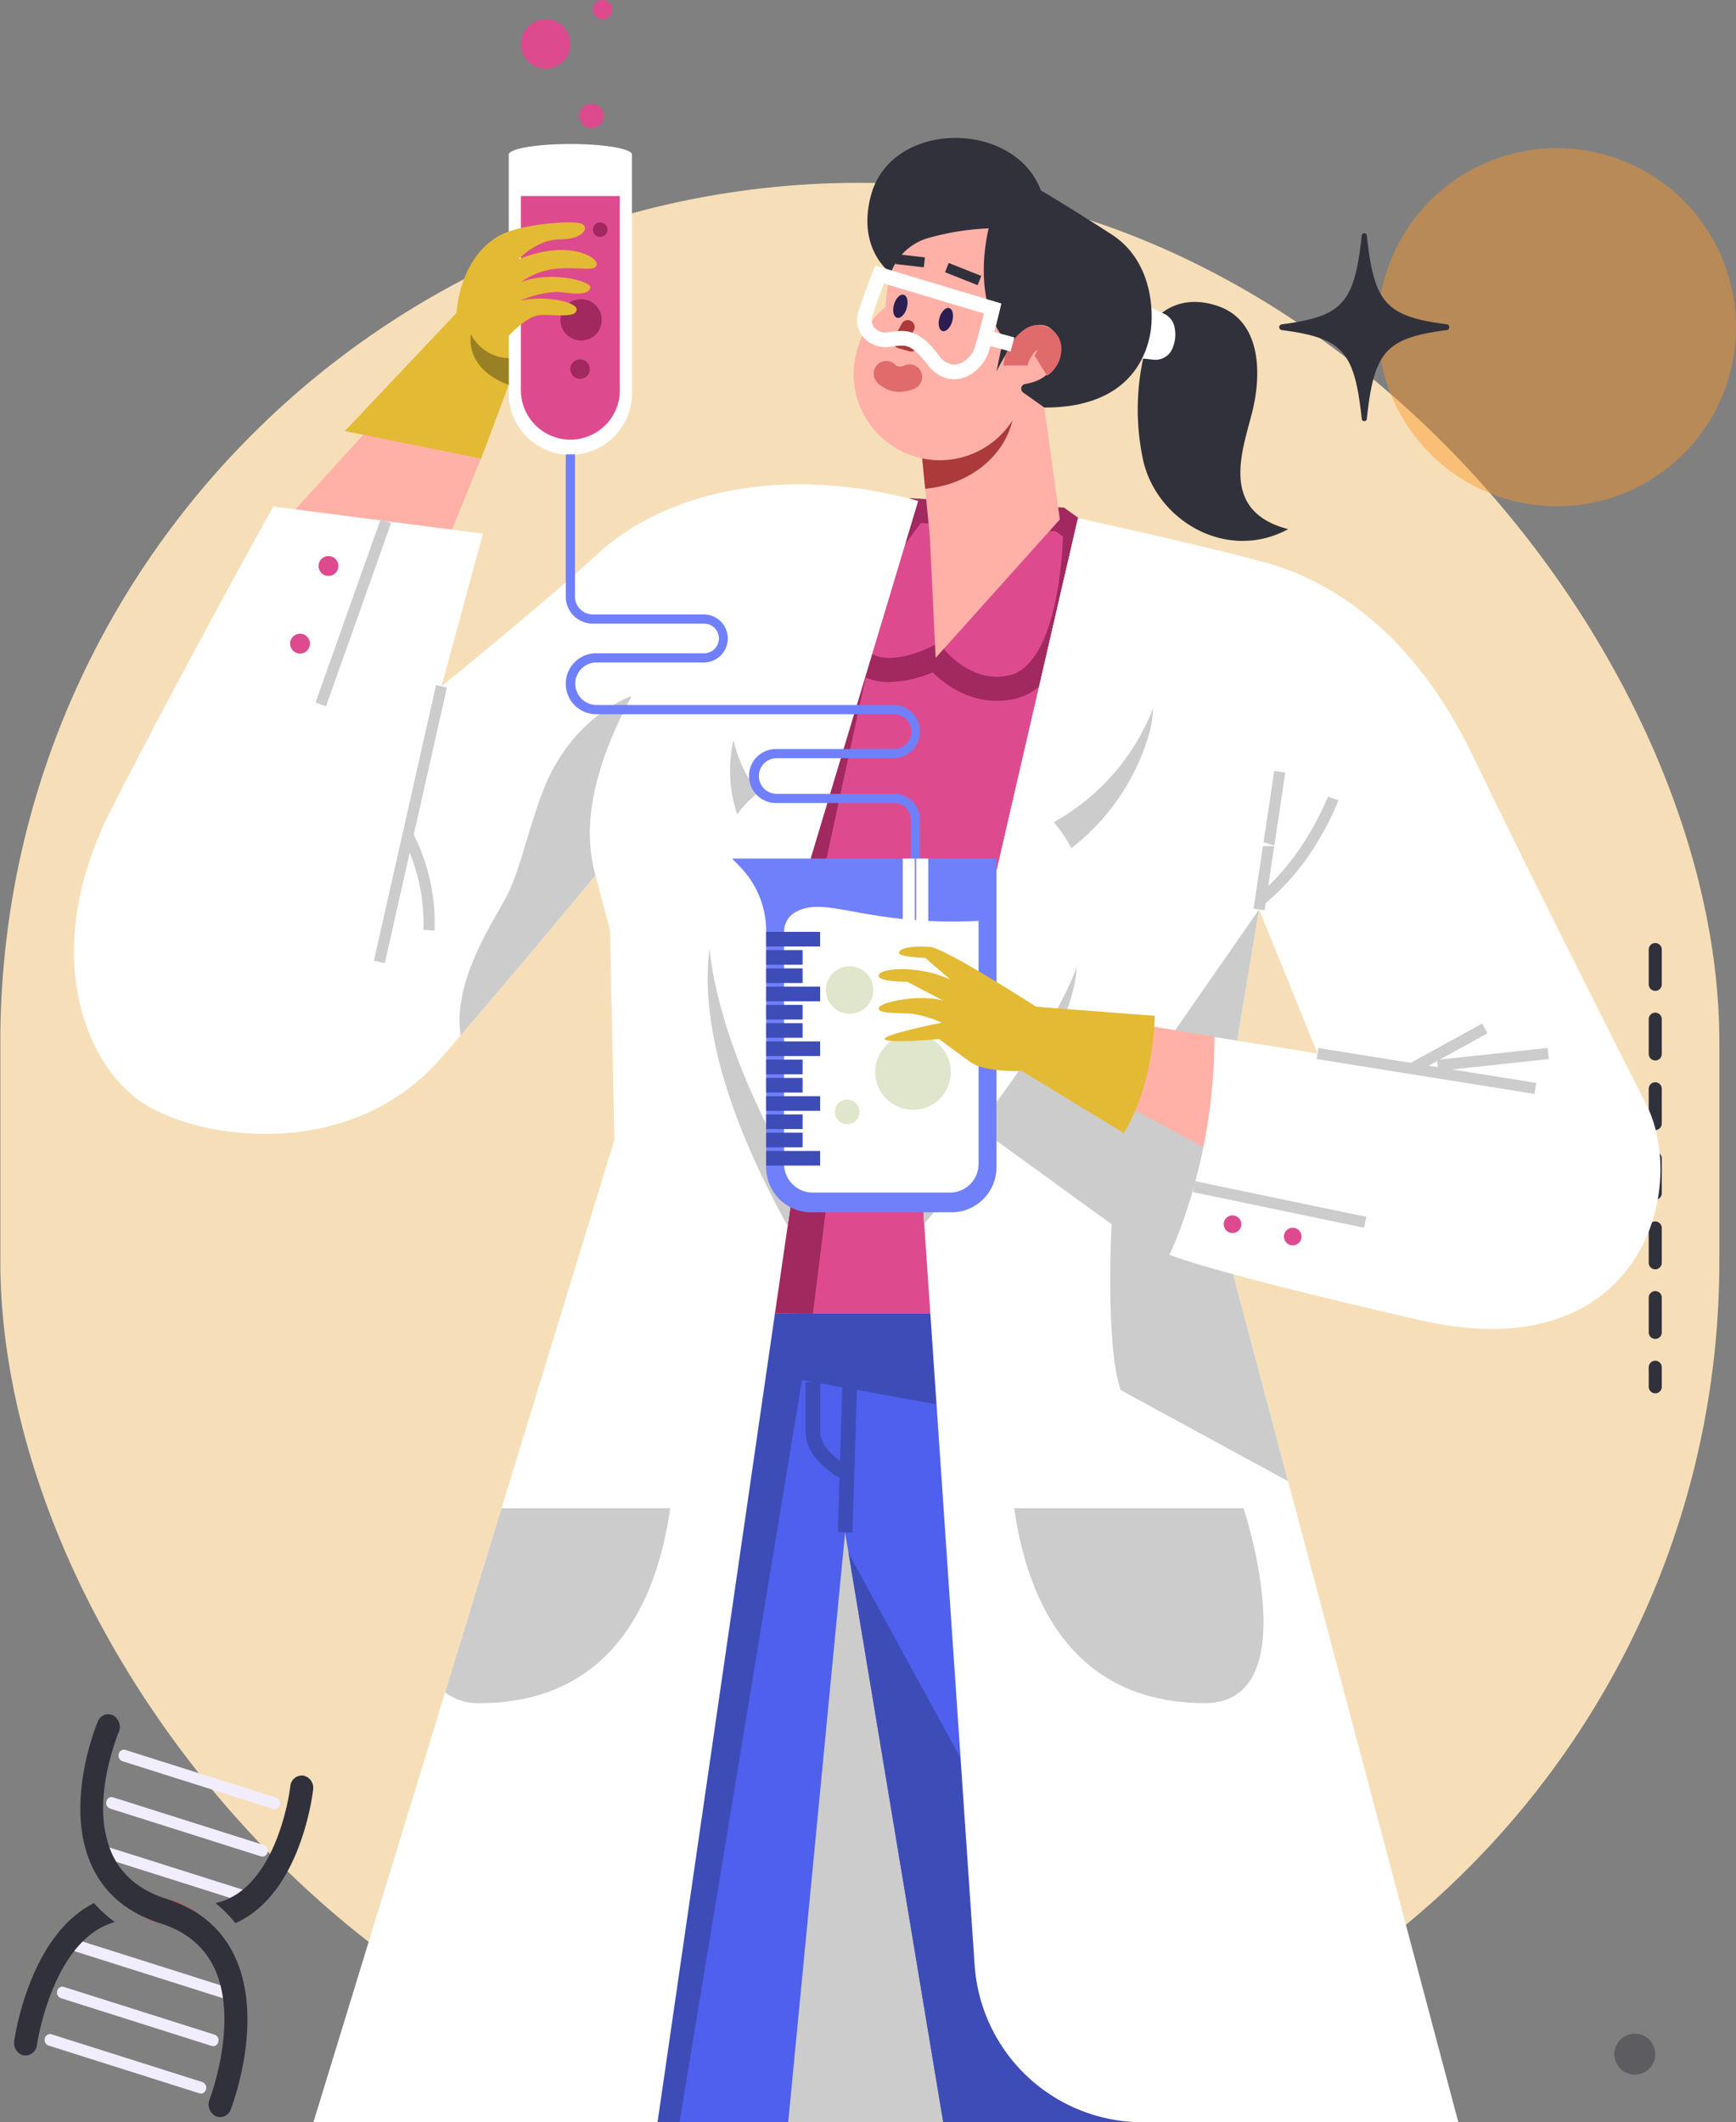 <svg xmlns="http://www.w3.org/2000/svg" xmlns:xlink="http://www.w3.org/1999/xlink" width="399" height="487.8" viewBox="0 0 399 487.8">
  <rect x="0" y="0" width="399" height="487.8" fill="#808080" stroke="none"/>
  <defs>
    <clipPath id="clip-path">
      <path id="Trazado_185706" data-name="Trazado 185706" d="M2.039,80.845,54.8,82.293l-.424-16.824L52.76,1.447,0,0Z" transform="translate(0 0)" fill="none"/>
    </clipPath>
    <clipPath id="clip-path-2">
      <rect id="Rectángulo_46390" data-name="Rectángulo 46390" width="39.101" height="43.181" fill="#31313c"/>
    </clipPath>
  </defs>
  <g id="Grupo_178121" data-name="Grupo 178121" transform="translate(-1025 -7252.957)">
    <g id="Grupo_177798" data-name="Grupo 177798" transform="translate(1025 7287)">
      <rect id="Rectángulo_34948" data-name="Rectángulo 34948" width="395.099" height="445.38" rx="197.55" transform="translate(0.075 7.974)" fill="#f6dfb8"/>
      <path id="Trazado_145969" data-name="Trazado 145969" d="M41.164,0A41.164,41.164,0,1,0,82.327,41.164,41.164,41.164,0,0,0,41.164,0Z" transform="translate(316.673)" fill="#fd9827" opacity="0.444" style="mix-blend-mode: multiply;isolation: isolate"/>
      <path id="Trazado_145971" data-name="Trazado 145971" d="M4.7,0A4.7,4.7,0,1,0,9.4,4.7,4.7,4.7,0,0,0,4.7,0Z" transform="translate(371.044 433.402)" fill="#31313c" opacity="0.444" style="mix-blend-mode: multiply;isolation: isolate"/>
      <line id="Línea_138" data-name="Línea 138" y2="100.505" transform="translate(380.44 184.208)" fill="none" stroke="#31313c" stroke-linecap="round" stroke-width="3" stroke-dasharray="8"/>
      <g id="Grupo_177795" data-name="Grupo 177795" transform="translate(52.676 453.354) rotate(-164)" clip-path="url(#clip-path)">
        <path id="Trazado_185696" data-name="Trazado 185696" d="M37.558,1,1.2,0A1.208,1.208,0,0,0,0,1.3,1.372,1.372,0,0,0,1.264,2.677l36.361,1a1.209,1.209,0,0,0,1.2-1.3A1.372,1.372,0,0,0,37.558,1" transform="translate(8.804 71.628)" fill="#f2edfd"/>
        <path id="Trazado_185697" data-name="Trazado 185697" d="M37.558,1,1.2,0A1.208,1.208,0,0,0,0,1.3,1.372,1.372,0,0,0,1.264,2.677l36.361,1a1.209,1.209,0,0,0,1.2-1.3A1.372,1.372,0,0,0,37.558,1" transform="translate(8.52 60.376)" fill="#f2edfd"/>
        <path id="Trazado_185698" data-name="Trazado 185698" d="M37.558,1,1.2,0A1.208,1.208,0,0,0,0,1.305,1.372,1.372,0,0,0,1.264,2.677l36.361,1a1.209,1.209,0,0,0,1.2-1.3A1.372,1.372,0,0,0,37.558,1" transform="translate(8.237 49.125)" fill="#f2edfd"/>
        <path id="Trazado_185699" data-name="Trazado 185699" d="M37.558,1,1.2,0A1.208,1.208,0,0,0,0,1.305,1.372,1.372,0,0,0,1.264,2.677l36.361,1a1.209,1.209,0,0,0,1.2-1.3A1.372,1.372,0,0,0,37.558,1" transform="translate(7.669 26.622)" fill="#f2edfd"/>
        <path id="Trazado_185700" data-name="Trazado 185700" d="M37.558,1,1.2,0A1.209,1.209,0,0,0,0,1.305,1.372,1.372,0,0,0,1.264,2.677l36.361,1a1.209,1.209,0,0,0,1.2-1.3A1.373,1.373,0,0,0,37.558,1" transform="translate(7.385 15.37)" fill="#f2edfd"/>
        <path id="Trazado_185701" data-name="Trazado 185701" d="M37.558,1,1.2,0A1.209,1.209,0,0,0,0,1.305,1.372,1.372,0,0,0,1.264,2.677l36.361,1a1.209,1.209,0,0,0,1.2-1.3A1.372,1.372,0,0,0,37.558,1" transform="translate(7.102 4.119)" fill="#f2edfd"/>
        <path id="Trazado_185702" data-name="Trazado 185702" d="M15.011,3.151A30.612,30.612,0,0,1,9.354,0,20.81,20.81,0,0,0,6.211,3.262C-2.6,14.615.505,33.6.64,34.4a2.876,2.876,0,0,0,3.112,2.492,2.712,2.712,0,0,0,2.131-3.254,50.764,50.764,0,0,1-.519-6.277C5.217,21.52,5.9,12.873,10.37,7.125a14.941,14.941,0,0,1,4.641-3.974" transform="translate(1.778 44.014)" fill="#31313c"/>
        <path id="Trazado_185703" data-name="Trazado 185703" d="M24.753,3.041A30.827,30.827,0,0,0,14.017,0c-.675.035-1.363.043-2.073.023A25.311,25.311,0,0,0,0,2.326a27.266,27.266,0,0,0,10.173,3.51q.933-.041,1.917-.014A24.281,24.281,0,0,0,24.753,3.041" transform="translate(15.064 39.157)" fill="#e65943"/>
        <path id="Trazado_185704" data-name="Trazado 185704" d="M14.7,2.607A2.945,2.945,0,0,0,12,0a2.9,2.9,0,0,0-.34.013,2.7,2.7,0,0,0-2.227,3.18c.025.183,2.507,18.64-5.4,28.479A15.769,15.769,0,0,1,0,35.25a29.237,29.237,0,0,1,5.809,2.839A21.828,21.828,0,0,0,8.135,35.6c9.448-11.782,6.685-32.136,6.565-33" transform="translate(37.832 1.366)" fill="#31313c"/>
        <path id="Trazado_185705" data-name="Trazado 185705" d="M2.739,0A2.578,2.578,0,0,0,.162,2.46c-.079.855-1.819,21.088,8.237,33.4,4.726,5.789,11.2,8.836,19.244,9.056,6.643.182,11.808,2.54,15.351,7.006A22.852,22.852,0,0,1,45.2,55.338c5.208,9.487,3.632,23.211,3.614,23.363a3.056,3.056,0,0,0,2.3,3.379A2.544,2.544,0,0,0,54.1,79.754c.1-.8,2.251-19.634-7.149-31.485-4.636-5.845-11.181-8.923-19.456-9.15-6.437-.177-11.545-2.52-15.182-6.965C3.9,21.868,5.453,3.52,5.469,3.337A3.043,3.043,0,0,0,3.078.033,2.539,2.539,0,0,0,2.739,0" transform="translate(0.195 0.081)" fill="#31313c"/>
      </g>
      <g id="Grupo_177796" data-name="Grupo 177796" transform="translate(294.013 19.573)" clip-path="url(#clip-path-2)">
        <path id="Trazado_185707" data-name="Trazado 185707" d="M38.576,22.242C24.512,24.083,21.807,27.07,20.14,42.6a.59.59,0,0,1-1.18,0C17.294,27.07,14.588,24.083.524,22.242a.667.667,0,0,1,0-1.3C14.588,19.1,17.294,16.112,18.96.579a.59.59,0,0,1,1.18,0c1.667,15.532,4.372,18.519,18.436,20.36a.667.667,0,0,1,0,1.3" transform="translate(0 0)" fill="#31313c"/>
      </g>
    </g>
    <g id="Grupo_178120" data-name="Grupo 178120" transform="translate(1042 7252.957)">
      <g id="Grupo_177871" data-name="Grupo 177871" transform="translate(0 0)">
        <path id="Trazado_185708" data-name="Trazado 185708" d="M244.993,76.464c-7.821,0-14.161,1.093-14.161,2.439v54.723a14.162,14.162,0,1,0,28.323,0V78.9c0-1.347-6.34-2.439-14.162-2.439" transform="translate(-130.903 -43.362)" fill="#fff"/>
        <path id="Trazado_185709" data-name="Trazado 185709" d="M237.28,104.078v44.627a11.37,11.37,0,0,0,22.74,0V104.078Z" transform="translate(-134.559 -59.022)" fill="#dd4b8e"/>
        <path id="Trazado_185710" data-name="Trazado 185710" d="M268.027,193.048a2.242,2.242,0,1,1-2.241-2.241,2.242,2.242,0,0,1,2.241,2.241" transform="translate(-149.453 -108.205)" fill="#a1295f"/>
        <path id="Trazado_185711" data-name="Trazado 185711" d="M267.78,163.591a4.75,4.75,0,1,1-4.75-4.75,4.749,4.749,0,0,1,4.75,4.75" transform="translate(-146.469 -90.077)" fill="#a1295f"/>
        <path id="Trazado_185712" data-name="Trazado 185712" d="M278.869,119.738a1.677,1.677,0,1,1-1.678-1.677,1.678,1.678,0,0,1,1.678,1.677" transform="translate(-156.241 -66.951)" fill="#a1295f"/>
        <path id="Trazado_185713" data-name="Trazado 185713" d="M155.457,227.638l-9.711,24.036L107.255,247l24.1-26.533Z" transform="translate(-60.823 -125.026)" fill="#ffb1a7"/>
        <rect id="Rectángulo_46415" data-name="Rectángulo 46415" width="60.53" height="147.347" transform="translate(145.65 340.453)" fill="#ccc"/>
        <path id="Trazado_185714" data-name="Trazado 185714" d="M416.76,883.351H341.785L319.232,747.763,306.148,883.351H250.389l30.783-185.839h94.257Z" transform="translate(-141.993 -395.552)" fill="#4e60ed"/>
        <path id="Trazado_185715" data-name="Trazado 185715" d="M381.414,725.76l-5.985-28.247H281.171L250.388,883.352h30.783l28.14-170.605Z" transform="translate(-141.993 -395.552)" fill="#3e4cb8"/>
        <path id="Línea_191" data-name="Línea 191" d="M2.626,50.334,4.212.083.853-.023-.733,50.228Z" transform="translate(176.292 301.931)" fill="#3e4cb8"/>
        <path id="Trazado_185716" data-name="Trazado 185716" d="M400.779,756.311l1.444-3.035c-.066-.032-6.875-3.353-6.875-8.155V733.749h-3.361V745.12C391.987,752.049,400.42,756.14,400.779,756.311Z" transform="translate(-223.836 -416.101)" fill="#3e4cb8"/>
        <path id="Trazado_185717" data-name="Trazado 185717" d="M411.244,824.6,482.7,955.421H433Z" transform="translate(-233.212 -467.622)" fill="#3e4cb8"/>
        <path id="Trazado_185718" data-name="Trazado 185718" d="M408.915,271.3l6.839,4.934V453.871H321.5l49.111-185.994,11.5,3.128Z" transform="translate(-182.317 -151.91)" fill="#dd4b8e"/>
        <path id="Trazado_185719" data-name="Trazado 185719" d="M447.467,316.431a18.31,18.31,0,0,0,4.224-.5c4.061-.964,7.457-3.784,10.094-8.381a45.009,45.009,0,0,0,4.585-13.014,93.816,93.816,0,0,0,1.86-17.275v-1.418l-5.311-3.831L427.5,269.839l-.9,1.1a121.114,121.114,0,0,0-9.056,12.945c-6.079,10.136-7.872,17.373-5.48,22.125,2.008,3.99,5.7,6.1,10.673,6.1a27.906,27.906,0,0,0,9.983-2.219C435.154,312.275,440.4,316.43,447.467,316.431Zm15.19-37.774a89.827,89.827,0,0,1-1.728,14.817c-2.681,12.678-7.2,16.277-10.518,17.065a12.759,12.759,0,0,1-2.943.35c-6.97,0-11.844-6-11.892-6.065l-1.417-1.8-2.022,1.058c-.045.023-4.919,2.483-9.4,2.483-3.754,0-5.064-1.74-5.722-3.048s-1.453-5.535,5.253-16.733a117.864,117.864,0,0,1,7.75-11.235l30.959,1.9Z" transform="translate(-235.35 -155.337)" fill="#a1295f"/>
        <path id="Trazado_185720" data-name="Trazado 185720" d="M340.2,503.532l4.077-32.608L340.2,413.437l12.526-57.988H340.2l-39.772,147.58Z" transform="translate(-170.372 -201.571)" fill="#a1295f"/>
        <path id="Trazado_185721" data-name="Trazado 185721" d="M486.135,275.1s29.932,6.542,43.412,10.308,33.1,14.669,47.377,44.4,40.042,80.481,40.042,80.481l-69.975,2.18-19.228-47.432-10.9,65.273,56.693,213.492H501.037a38.741,38.741,0,0,1-38.652-36.113L450.324,430.315Z" transform="translate(-255.374 -156.007)" fill="#fff"/>
        <path id="Trazado_185722" data-name="Trazado 185722" d="M502.41,338.321c6.092-21.244-18.258-39.356-18.632-39.633l-33.455,145,.473,6.953c8.284-9.612,32.053-38.481,34.748-56.279a32.47,32.47,0,0,0-7.334-25.814,51.182,51.182,0,0,0,24.2-30.23" transform="translate(-255.373 -169.383)" fill="#ccc"/>
        <path id="Trazado_185723" data-name="Trazado 185723" d="M523.2,548.133l10.9-65.273-26.761,38.512-40.583-16.991-5.252,22.764,38.7,28.065s-1.487,27.711,2.082,38.118l38.478,20.949Z" transform="translate(-261.717 -273.825)" fill="#ccc"/>
        <path id="Trazado_185724" data-name="Trazado 185724" d="M577.159,605.124c-8.524-2.775,1.784-46.584,1.784-46.584l26.563,4.758Z" transform="translate(-325.387 -316.742)" fill="#ccc"/>
        <path id="Trazado_185725" data-name="Trazado 185725" d="M194.014,260.937l-29.858,99.281,1.487,56.283L134.125,633.616H55.031L124.213,407.79l-.994-48.151-3.367-12.662s-14.57,17.84-35.384,41.925-55.6,19.03-68.686,10.407S-8.3,364.832,8.646,331.672s37.168-69.437,37.168-69.437l48.17,6.244-9.515,35.086s24.285-19.692,36.179-30.694,37.363-21.638,73.367-11.935" transform="translate(0 -145.816)" fill="#fff"/>
        <path id="Trazado_185726" data-name="Trazado 185726" d="M346.032,331.3c-11.137,22.079,2.189,36.317,2.189,36.317s-30.454,18.465,6.6,85.628l1.614-11.112-1.487-56.283,25.118-83.52c-8.362,3.473-25.653,12.344-34.038,28.969" transform="translate(-190.797 -171.448)" fill="#ccc"/>
        <path id="Trazado_185727" data-name="Trazado 185727" d="M223.741,391.7c-3.271,8.623-4.906,16.948-7.879,23.193-2.557,5.369-12.868,19.559-10.924,32.668,18.442-21.462,30.995-36.831,30.995-36.831-2.379-8.623-2.379-21.26,8.326-41.182,0,0-13.814,4.48-20.517,22.152" transform="translate(-116.081 -209.564)" fill="#ccc"/>
        <path id="Trazado_185728" data-name="Trazado 185728" d="M499.159,800.768h52.729s14.856,44.8-8.932,44.8-39.436-14.669-43.8-44.8" transform="translate(-283.068 -454.107)" fill="#ccc"/>
        <path id="Trazado_185729" data-name="Trazado 185729" d="M197.031,843.108a12.446,12.446,0,0,0,7.957,2.46c23.788,0,39.436-14.669,43.8-44.8H210" transform="translate(-111.734 -454.107)" fill="#ccc"/>
        <path id="Trazado_185730" data-name="Trazado 185730" d="M584.008,547.826l-28.745-4.855L550.9,560.218l31.717,17.047Z" transform="translate(-312.411 -307.913)" fill="#ffb1a7"/>
        <path id="Trazado_185731" data-name="Trazado 185731" d="M480.584,344.978a51.182,51.182,0,0,0,24.2-30.23c6.14-21.409-18.65-39.646-18.65-39.646l-35.81,155.213s34.324-37.927,37.594-59.524a32.47,32.47,0,0,0-7.334-25.814" transform="translate(-255.374 -156.007)" fill="#fff"/>
        <path id="Trazado_185732" data-name="Trazado 185732" d="M384.807,265.923s-27.479,8.335-38.778,30.734c-11.138,22.08,2.188,36.318,2.188,36.318s-31.328,18.988,8.218,88.512L354.949,365.2Z" transform="translate(-190.793 -150.802)" fill="#fff"/>
        <path id="Línea_192" data-name="Línea 192" d="M1.955,63.775,16.228.441l-2.5-.564L-.546,63.211Z" transform="translate(69.49 157.59)" fill="#ccc"/>
        <path id="Trazado_185733" data-name="Trazado 185733" d="M183.981,465.8a45.3,45.3,0,0,0-5-22.5l-2.265,1.2a43.326,43.326,0,0,1,4.71,21.1Z" transform="translate(-101.102 -251.878)" fill="#ccc"/>
        <path id="Línea_193" data-name="Línea 193" d="M1.889,42.81,16.855.671,14.439-.187-.527,41.952Z" transform="translate(56.042 119.531)" fill="#ccc"/>
        <path id="Trazado_185734" data-name="Trazado 185734" d="M134.425,297.53a2.28,2.28,0,1,1-2.28-2.28,2.28,2.28,0,0,1,2.28,2.28" transform="translate(-73.646 -167.433)" fill="#dd4b8e"/>
        <path id="Trazado_185735" data-name="Trazado 185735" d="M119.315,338.74a2.279,2.279,0,1,1-2.28-2.28,2.28,2.28,0,0,1,2.28,2.28" transform="translate(-65.077 -190.803)" fill="#dd4b8e"/>
        <path id="Línea_194" data-name="Línea 194" d="M1.982,31.959,6.74.3,4.2-.083-.553,31.578Z" transform="translate(271.674 177.267)" fill="#ccc"/>
        <path id="Trazado_185736" data-name="Trazado 185736" d="M631.017,448.559A55.2,55.2,0,0,0,643.9,433.166a62.412,62.412,0,0,0,4.247-8.534l-2.4-.913c-.064.168-5.532,14.242-16.327,22.833Z" transform="translate(-357.51 -240.657)" fill="#ccc"/>
        <path id="Trazado_185737" data-name="Trazado 185737" d="M575.756,425.806h7.619V409.883a3.81,3.81,0,1,0-7.619,0Zm5.055-2.564H578.32V409.883a1.246,1.246,0,1,1,2.491,0Z" transform="translate(-327.545 -231.32)" fill="#fff"/>
        <path id="Trazado_185738" data-name="Trazado 185738" d="M590.719,448.761l1.338-2.187c-3.2-1.957-2.128-8.39-.4-12.122,2.611-5.63,1.887-10.893-2.04-14.82l-1.813,1.813c3.986,3.987,3.031,8.687,1.527,11.929a20.873,20.873,0,0,0-1.9,8.041C587.381,444.874,588.518,447.414,590.719,448.761Z" transform="translate(-334.164 -238.704)" fill="#fff"/>
        <path id="Trazado_185739" data-name="Trazado 185739" d="M541.536,445.087h46.248l-8.507-2.512a69.188,69.188,0,0,0-17.457-2.5c-8.965,0-14.564,2.457-14.8,2.562Z" transform="translate(-311.432 -250.6)" fill="#fff"/>
        <path id="Trazado_185740" data-name="Trazado 185740" d="M143.832,166.025l31.32,6.343,6.343-16.986V144.128s4.163-4.616,7.285-4.765,8.177.743,8.326-1.189-7.582-3.42-13.083-2.081c0,0,5.65-2.528,9.961-1.933s6.1.149,6.244-1.189-8.772-3.865-15.908-1.19a16.9,16.9,0,0,1,8.772-3.122c5.2-.3,8.326.743,8.623-.892s-6.542-5.947-17.989-1.189c0,0,4.163-4.609,9.515-4.609s6.839-2.676,5.055-3.568-13.38,0-18.287,2.379-9.515,8.028-10.556,18.138Z" transform="translate(-81.566 -66.951)" fill="#e3ba33"/>
        <path id="Trazado_185741" data-name="Trazado 185741" d="M210.6,177.342a10.076,10.076,0,0,0,8.718,5.55V189s-9.7-2.837-8.718-11.658" transform="translate(-119.391 -100.569)" fill="#9a8025"/>
        <path id="Trazado_185742" data-name="Trazado 185742" d="M399.858,537.151H367.6a10.336,10.336,0,0,1-10.336-10.336V472.544a21.263,21.263,0,0,0-5.957-14.759l-1.866-1.935h60.75v70.965a10.336,10.336,0,0,1-10.336,10.336" transform="translate(-198.166 -258.508)" fill="#7080fa"/>
        <path id="Trazado_185743" data-name="Trazado 185743" d="M415.152,547.158H383.589a6.565,6.565,0,0,1-6.565-6.565V487.2a5.1,5.1,0,0,1,2.507-4.443c7.189-4.1,15.847,3.2,42.186,1.958v55.875a6.565,6.565,0,0,1-6.565,6.565" transform="translate(-213.806 -273.051)" fill="#fff"/>
        <path id="Trazado_185744" data-name="Trazado 185744" d="M442.771,557.8a8.69,8.69,0,1,1-8.69-8.69,8.69,8.69,0,0,1,8.69,8.69" transform="translate(-241.235 -311.393)" fill="#dfe6cb"/>
        <path id="Trazado_185745" data-name="Trazado 185745" d="M409.624,586.627A2.825,2.825,0,1,1,406.8,583.8a2.825,2.825,0,0,1,2.826,2.826" transform="translate(-229.089 -331.067)" fill="#dfe6cb"/>
        <path id="Trazado_185746" data-name="Trazado 185746" d="M410.107,518.5a5.45,5.45,0,1,1-5.45-5.45,5.45,5.45,0,0,1,5.45,5.45" transform="translate(-226.386 -290.945)" fill="#dfe6cb"/>
        <path id="Trazado_185747" data-name="Trazado 185747" d="M342.52,343.691h-2.114v-18.5a3.826,3.826,0,0,0-3.822-3.822H309.431a6.211,6.211,0,1,1,0-12.422h26.976a4,4,0,1,0,0-7.995h-68.3a7,7,0,0,1,0-14.009H292.9a3.4,3.4,0,0,0,0-6.806H267.318a6.223,6.223,0,0,1-6.216-6.216v-32.7h2.115v32.7a4.106,4.106,0,0,0,4.1,4.1H292.9a5.518,5.518,0,0,1,0,11.035h-24.79a4.89,4.89,0,0,0,0,9.779h68.3a6.112,6.112,0,1,1,0,12.224H309.431a4.1,4.1,0,0,0,0,8.194h27.153a5.942,5.942,0,0,1,5.936,5.936Z" transform="translate(-148.068 -136.792)" fill="#7080fa"/>
        <path id="Línea_195" data-name="Línea 195" d="M-.6,16.169h2.77V0H-.6Z" transform="translate(191.086 197.342)" fill="#fff"/>
        <path id="Línea_196" data-name="Línea 196" d="M-.6,16.169h2.77V0H-.6Z" transform="translate(194.169 197.342)" fill="#fff"/>
        <path id="Línea_197" data-name="Línea 197" d="M0,2.628H12.4V-.734H0Z" transform="translate(159.101 214.92)" fill="#3e4cb8"/>
        <path id="Línea_198" data-name="Línea 198" d="M0,2.628H8.363V-.734H0Z" transform="translate(159.101 219.116)" fill="#3e4cb8"/>
        <path id="Línea_199" data-name="Línea 199" d="M0,2.628H8.363V-.734H0Z" transform="translate(159.101 223.313)" fill="#3e4cb8"/>
        <path id="Línea_200" data-name="Línea 200" d="M0,2.628H12.4V-.734H0Z" transform="translate(159.101 227.51)" fill="#3e4cb8"/>
        <path id="Línea_201" data-name="Línea 201" d="M0,2.628H8.363V-.734H0Z" transform="translate(159.101 231.706)" fill="#3e4cb8"/>
        <path id="Línea_202" data-name="Línea 202" d="M0,2.628H8.363V-.734H0Z" transform="translate(159.101 235.903)" fill="#3e4cb8"/>
        <path id="Línea_203" data-name="Línea 203" d="M0,2.628H12.4V-.734H0Z" transform="translate(159.101 240.099)" fill="#3e4cb8"/>
        <path id="Línea_204" data-name="Línea 204" d="M0,2.628H8.363V-.734H0Z" transform="translate(159.101 244.296)" fill="#3e4cb8"/>
        <path id="Línea_205" data-name="Línea 205" d="M0,2.628H8.363V-.734H0Z" transform="translate(159.101 248.493)" fill="#3e4cb8"/>
        <path id="Línea_206" data-name="Línea 206" d="M0,2.628H12.4V-.734H0Z" transform="translate(159.101 252.689)" fill="#3e4cb8"/>
        <path id="Línea_207" data-name="Línea 207" d="M0,2.628H8.363V-.734H0Z" transform="translate(159.101 256.886)" fill="#3e4cb8"/>
        <path id="Línea_208" data-name="Línea 208" d="M0,2.628H8.363V-.734H0Z" transform="translate(159.101 261.082)" fill="#3e4cb8"/>
        <path id="Línea_209" data-name="Línea 209" d="M0,2.628H12.4V-.734H0Z" transform="translate(159.101 265.279)" fill="#3e4cb8"/>
        <path id="Trazado_185748" data-name="Trazado 185748" d="M568.81,164.362s4.726-6.393,14.39-3.122,10.11,14.719,8.177,23.342-8.623,23.639,8.028,27.95c-14.272,7.731-30.615-2.176-33.451-16.354a55.539,55.539,0,0,1,2.856-31.815" transform="translate(-320.326 -90.909)" fill="#31313c"/>
        <path id="Trazado_185749" data-name="Trazado 185749" d="M566.239,162.46l3.756,1.8a4.282,4.282,0,0,1,2.372,3.031,7.984,7.984,0,0,1-.739,5.467,4.22,4.22,0,0,1-4.138,2.037l-4.224-.442Z" transform="translate(-319.422 -92.129)" fill="#fff"/>
        <path id="Trazado_185750" data-name="Trazado 185750" d="M461.115,85.3s6.74,3.965,16.255,10.11,9.713,18.039,8.921,22.6-4.312,17.243-24.382,17.2l-14.471-2.726,2.181-12.489S442.284,105.32,446.248,96l-18.634,9.118s-9.033-5.319-5.6-18.534c4.559-17.543,32.983-17.621,39.1-1.289" transform="translate(-238.879 -41.53)" fill="#31313c"/>
        <path id="Trazado_185753" data-name="Trazado 185753" d="M452.912,158.991a1.1,1.1,0,0,1,.464-1.984c5.293-.86,7.252-4.129,7.554-7.907.4-4.956-3.392-6.76-6.74-5.03s-7.434,10.085-7.434,10.085l1.586-7.731c-7.5-9.824-3.37-25.175-3.37-25.175a59.827,59.827,0,0,0-14.044,2.261,12.965,12.965,0,0,0-9.083,10.474c-.317,2.132-.5,3.97-.61,5.352a19.821,19.821,0,0,0,8.443,34.78l1.765,17.9,1.338,27.95,28.545-31.816-3.568-25.72Z" transform="translate(-234.729 -68.759)" fill="#ffb1a7"/>
        <path id="Trazado_185754" data-name="Trazado 185754" d="M439.3,176.051a1.582,1.582,0,0,0,.433-3.1l-.679-.193.864-1.624a1.582,1.582,0,0,0-2.793-1.485L435.346,173a1.582,1.582,0,0,0,.963,2.264l2.56.73A1.584,1.584,0,0,0,439.3,176.051Z" transform="translate(-246.871 -95.251)" fill="#ac3a3a"/>
        <path id="Trazado_185755" data-name="Trazado 185755" d="M451.012,238.927c9.981-.851,18.074-7.3,20.062-15.7a19.8,19.8,0,0,1-20.75,8.722Z" transform="translate(-255.374 -126.588)" fill="#ac3a3a"/>
        <path id="Trazado_185756" data-name="Trazado 185756" d="M508.729,189.436a7.379,7.379,0,0,0,3.272-6.1,5.391,5.391,0,0,0-8.143-4.78,11.564,11.564,0,0,0-5.163,8.528h5.543c0,.006,0,.013,0,.02a6.335,6.335,0,0,1,.989-2.288,4.663,4.663,0,0,1,1.234-1.36,2.02,2.02,0,0,1-.661,1.276Z" transform="translate(-285.052 -103.075)" fill="#e06b6b"/>
        <path id="Trazado_185757" data-name="Trazado 185757" d="M422.945,144.85l-.564,1.446c-.1.253-2.428,6.235-3.319,9.254a6.025,6.025,0,0,0,.9,5.438,6.75,6.75,0,0,0,5.417,2.613,7.417,7.417,0,0,0,1.045-.075l.41-.059a15.537,15.537,0,0,1,2.161-.221c1.335,0,2.891.33,5.9,4.276,2.181,2.86,4.562,3.46,6.175,3.46,3.767,0,7.009-3.221,7.967-6.335,1.192-3.873,2.487-9.3,2.542-9.531l.367-1.542Zm2.438,15.389a3.379,3.379,0,0,1-2.725-1.265,2.705,2.705,0,0,1-.372-2.474c.593-2.009,1.915-5.552,2.67-7.535l22.98,6.911c-.475,1.915-1.326,5.242-2.108,7.782-.589,1.913-2.64,3.962-4.755,3.962a4.53,4.53,0,0,1-3.5-2.137c-3.072-4.029-5.475-5.6-8.572-5.6a18.17,18.17,0,0,0-2.646.257l-.4.058A4.043,4.043,0,0,1,425.383,160.239Z" transform="translate(-238.792 -83.81)" fill="#fff"/>
        <path id="Línea_210" data-name="Línea 210" d="M6.042,4.217,6.917.971.684-.708-.191,2.537Z" transform="translate(209.22 76.582)" fill="#fff"/>
        <path id="Trazado_185759" data-name="Trazado 185759" d="M439.684,224.49a8.715,8.715,0,0,0,3.426-.741,2.9,2.9,0,1,0-2.271-5.339,2.217,2.217,0,0,1-1.714.161c-.045-.019-.259-.119-.259-.119a2.9,2.9,0,0,0-4.469,3.7A6.975,6.975,0,0,0,439.684,224.49Z" transform="translate(-249.926 -134.426)" fill="#e06b6b"/>
        <path id="Trazado_185760" data-name="Trazado 185760" d="M462.2,166.6c-.426,1.458-1.427,2.449-2.235,2.212s-1.117-1.61-.691-3.068,1.427-2.449,2.234-2.212,1.117,1.61.691,3.068" transform="translate(-260.342 -92.715)" fill="#2a1e53"/>
        <path id="Trazado_185761" data-name="Trazado 185761" d="M438.056,159.535c-.426,1.458-1.427,2.449-2.235,2.212s-1.117-1.61-.69-3.068,1.427-2.448,2.235-2.212,1.117,1.61.69,3.068" transform="translate(-246.65 -88.711)" fill="#2a1e53"/>
        <path id="Línea_211" data-name="Línea 211" d="M7.3,4.638l.846-2.129L.661-.465-.185,1.665Z" transform="translate(200.391 60.909)" fill="#31313c"/>
        <path id="Línea_212" data-name="Línea 212" d="M6.488,2.531,6.749.254.2-.5-.057,1.78Z" transform="translate(188.836 58.91)" fill="#31313c"/>
        <path id="Trazado_185762" data-name="Trazado 185762" d="M490.667,518.467s.006,15.454-7.13,26.955l-23.391-14.267s-8.416.427-11.894-2.084-7.136-5.253-7.136-5.253-12.191,1.091-12.489,0,13.083-3.766,13.083-3.766a25.2,25.2,0,0,0-7.037-2.081c-2.973-.2-7.731.1-7.433-1.288s9.524-3.271,14.822-1.685l-8.281-4.361s-6.865.1-6.555-1.487,8.834-2.478,16.466.991l-5.749-4.956s-6.244-.2-6.046-1.288,3.667-1.535,7.137-1.263,24.382,13.751,24.382,13.751Z" transform="translate(-242.27 -284.994)" fill="#e3ba33"/>
        <path id="Trazado_185763" data-name="Trazado 185763" d="M691.4,566.524c9.515,19.823-2.036,60.658-52.161,49.16s-57.658-15.065-57.658-15.065,10.355-20.675,10.355-50.022Z" transform="translate(-329.808 -312.238)" fill="#fff"/>
        <path id="Línea_213" data-name="Línea 213" d="M49.984,10l.405-2.532L.317-.552-.088,1.979Z" transform="translate(285.699 241.439)" fill="#ccc"/>
        <path id="Línea_214" data-name="Línea 214" d="M.213,4.712,25.626,1.993,25.354-.556-.06,2.162Z" transform="translate(313.354 241.434)" fill="#ccc"/>
        <path id="Línea_215" data-name="Línea 215" d="M.966,11l16.8-9.24L16.531-.49-.27,8.75Z" transform="translate(307.126 235.748)" fill="#ccc"/>
        <path id="Línea_216" data-name="Línea 216" d="M39.241,10.157l.523-2.51L.409-.548l-.523,2.51Z" transform="translate(257.268 272.04)" fill="#ccc"/>
        <path id="Trazado_185764" data-name="Trazado 185764" d="M614.468,647.335a2.023,2.023,0,1,1-2.023-2.024,2.023,2.023,0,0,1,2.023,2.024" transform="translate(-346.164 -365.949)" fill="#dd4b8e"/>
        <path id="Trazado_185765" data-name="Trazado 185765" d="M646.434,653.893a2.023,2.023,0,1,1-2.023-2.023,2.023,2.023,0,0,1,2.023,2.023" transform="translate(-364.291 -369.668)" fill="#dd4b8e"/>
        <path id="Trazado_185766" data-name="Trazado 185766" d="M273.863,57.9a2.794,2.794,0,1,1-2.794-2.794,2.794,2.794,0,0,1,2.794,2.794" transform="translate(-152.135 -31.248)" fill="#dd4b8e"/>
        <path id="Trazado_185767" data-name="Trazado 185767" d="M248.65,15.889a5.685,5.685,0,1,1-5.685-5.685,5.685,5.685,0,0,1,5.685,5.685" transform="translate(-134.559 -5.787)" fill="#dd4b8e"/>
        <path id="Trazado_185768" data-name="Trazado 185768" d="M279.931,2.209A2.209,2.209,0,1,1,277.723,0a2.209,2.209,0,0,1,2.209,2.209" transform="translate(-156.241)" fill="#dd4b8e"/>
      </g>
    </g>
  </g>
</svg>
